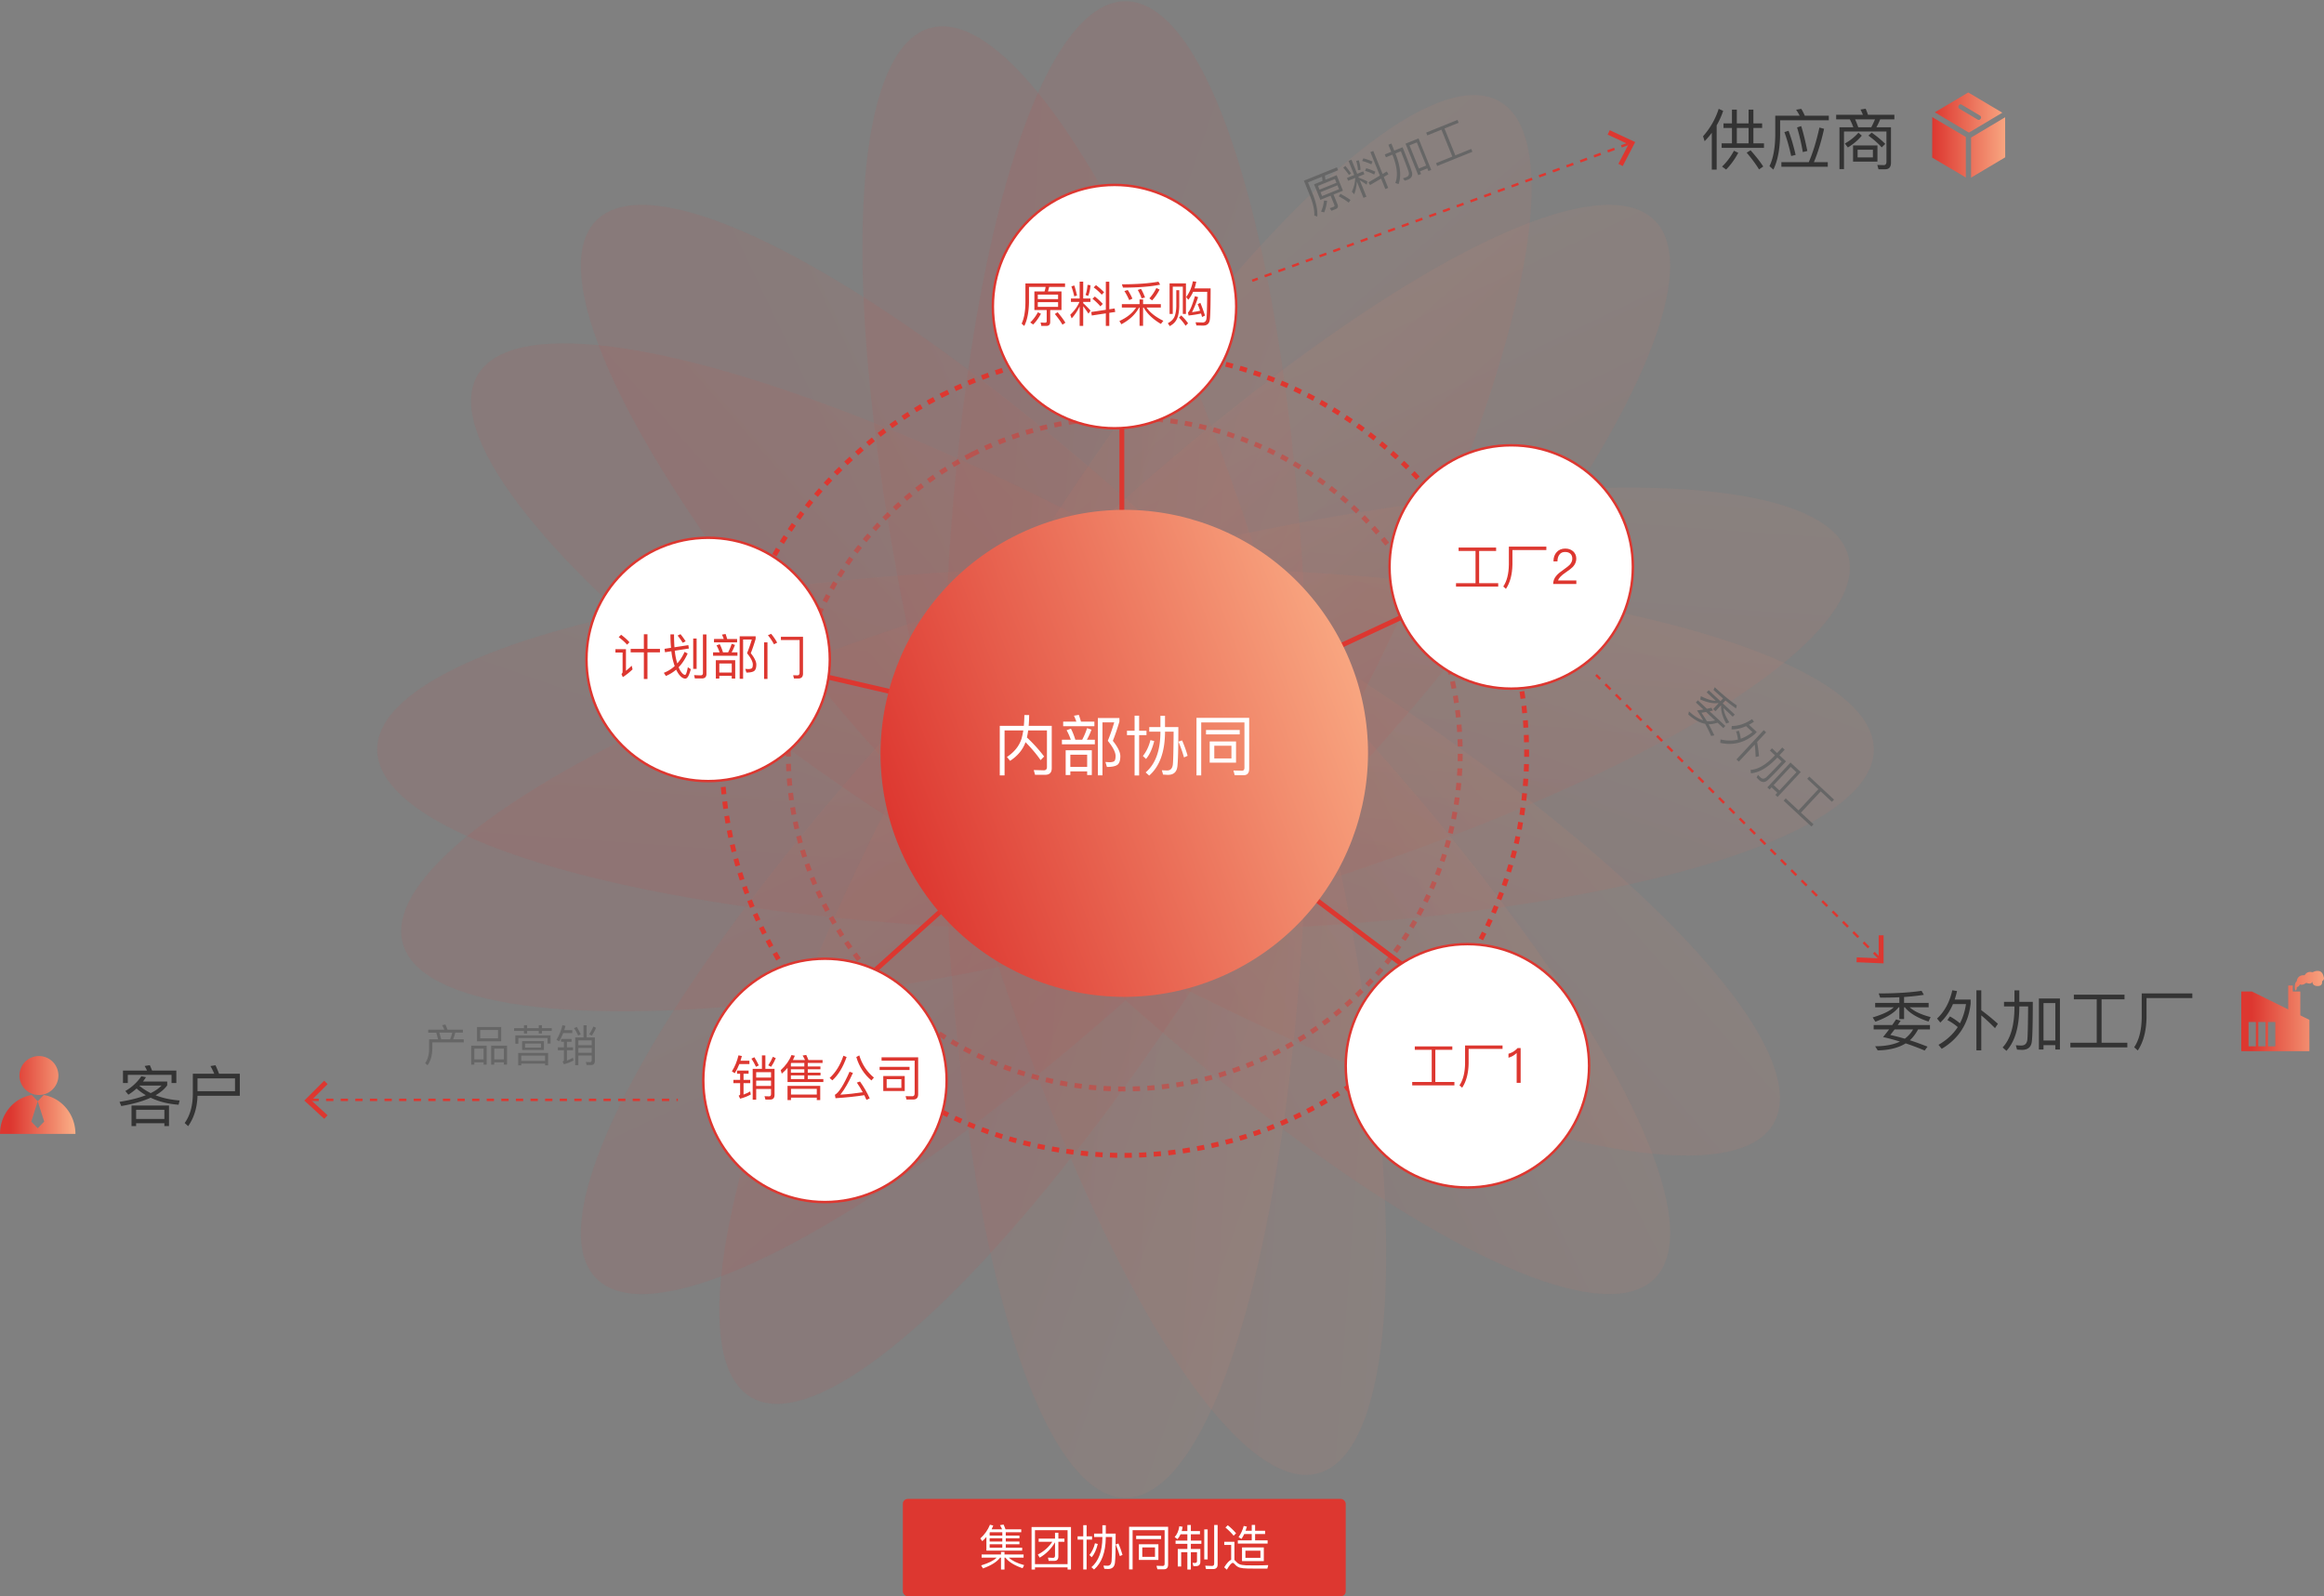 <svg width="955" height="656" viewBox="0 0 955 656" xmlns="http://www.w3.org/2000/svg"><rect x="0" y="0" width="955" height="656" fill="#808080" stroke="none"/><title>Group 77</title><defs><linearGradient x1="39.298%" y1="75.975%" x2="137.565%" y2="7.342%" id="a"><stop stop-color="#DD3730" offset="0%"/><stop stop-color="#FFC194" offset="100%"/></linearGradient><linearGradient x1="54.952%" y1="0%" x2="40.318%" y2="124.318%" id="b"><stop stop-color="#DD3730" offset="0%"/><stop stop-color="#FFC194" offset="100%"/></linearGradient><linearGradient x1="12.594%" y1="68.699%" x2="124.077%" y2="68.699%" id="c"><stop stop-color="#DD3730" offset="0%"/><stop stop-color="#FFC194" offset="100%"/></linearGradient><linearGradient x1="125.765%" y1="50%" x2="0%" y2="50%" id="d"><stop stop-color="#FFC194" offset="0%"/><stop stop-color="#DD3730" offset="100%"/></linearGradient><linearGradient x1="112.529%" y1="60.365%" x2="14.736%" y2="60.365%" id="e"><stop stop-color="#FFC194" offset="0%"/><stop stop-color="#DD3730" offset="100%"/></linearGradient></defs><g fill="none" fill-rule="evenodd"><path d="M69.438 454.33v8.451h-1.89v-1.161h-11.61v1.161h-1.89v-8.451h15.39zm-13.5 5.535h11.61v-3.78h-11.61v3.78zm2.16-17.577l1.89.405c-.405.621-.81 1.215-1.242 1.782h9.963v1.566c-1.107 1.539-2.7 2.889-4.779 4.077 2.943 1.161 6.237 1.863 9.882 2.133l-.432 1.755c-4.32-.324-8.127-1.269-11.475-2.889-3.186 1.458-7.209 2.592-12.069 3.429l-.729-1.728c4.347-.702 7.965-1.593 10.827-2.727a24.455 24.455 0 0 1-3.807-2.754 25.643 25.643 0 0 1-3.375 2.538l-1.242-1.512a20.007 20.007 0 0 0 6.588-6.075zm3.834 6.939c1.863-.918 3.348-1.971 4.455-3.105h-9.045l-.081.081a24.268 24.268 0 0 0 4.671 3.024zm10.53-9.261v5.103h-1.971v-3.348H52.509v3.348h-1.971v-5.103h9.882a17.51 17.51 0 0 0-.999-1.89l2.133-.324c.324.648.621 1.404.945 2.214h9.963zm24.111 3.213H81.156v5.265h15.417v-5.265zm-15.417 7.155c-.135 4.833-1.404 8.991-3.834 12.474l-1.431-1.296c2.187-3.024 3.294-6.966 3.348-11.799v-8.451h8.802a28.684 28.684 0 0 0-1.566-3.159l2.079-.324a45.491 45.491 0 0 1 1.458 3.483h8.532v9.072H81.156z" fill="#333"/><g opacity=".4" transform="translate(155)" fill="url(#a)"><ellipse opacity=".2" cx="307.5" cy="308" rx="307.5" ry="75"/><ellipse opacity=".2" transform="rotate(45 307.5 308)" cx="307.5" cy="308" rx="307.5" ry="75"/><ellipse opacity=".2" transform="rotate(-45 307.5 308)" cx="307.5" cy="308" rx="307.5" ry="75"/><ellipse opacity=".2" transform="rotate(90 307.5 308)" cx="307.5" cy="308" rx="307.5" ry="75"/></g><g opacity=".4" transform="rotate(-15 385 -280.67)" fill="url(#a)"><ellipse opacity=".2" cx="307.5" cy="308" rx="307.5" ry="75"/><ellipse opacity=".2" transform="rotate(45 307.5 308)" cx="307.5" cy="308" rx="307.5" ry="75"/><ellipse opacity=".2" transform="rotate(-45 307.5 308)" cx="307.5" cy="308" rx="307.5" ry="75"/><ellipse opacity=".2" transform="rotate(90 306.903 308.327)" cx="306.903" cy="308.327" rx="307.5" ry="75"/></g><path d="M708.234 50.692h3.483v-5.643h1.998v5.643h4.833v-5.643h1.971v5.643h3.591v1.89h-3.591V58.9h4.347v1.863h-17.388V58.9h4.239v-6.318h-3.483v-1.89zm5.481 8.208h4.833v-6.318h-4.833V58.9zm5.643 2.862l-1.593.972c2.133 2.538 3.834 4.833 5.076 6.885l1.728-1.188c-1.215-1.89-2.943-4.131-5.211-6.669zm-6.831.189l1.782.837c-1.404 2.646-3.078 4.941-4.995 6.885l-1.674-1.215c1.89-1.809 3.537-3.969 4.887-6.507zm-9.099-7.371a35.003 35.003 0 0 1-2.943 3.456l-.648-2.052c2.943-3.294 5.076-7.047 6.426-11.259l1.836.837a32.154 32.154 0 0 1-2.673 5.967V69.7h-1.998V54.58zm28.593 12.069h11.259c1.674-3.834 3.132-8.559 4.374-14.229l1.917.513c-1.134 5.13-2.511 9.72-4.185 13.716h5.697v1.89h-19.062v-1.89zm2.943-12.906c1.08 2.862 2.052 6.183 2.916 9.909l-1.836.459c-.729-3.402-1.647-6.696-2.781-9.828l1.701-.54zm5.211-1.917c.918 2.97 1.755 6.399 2.511 10.233l-1.863.432a83.962 83.962 0 0 0-2.349-10.125l1.701-.54zm.027-7.101c.513.837.999 1.782 1.431 2.808h9.882v1.89h-20.007v6.021c-.108 5.94-1.026 10.692-2.781 14.256l-1.593-1.431c1.512-3.078 2.322-7.344 2.376-12.825v-7.911h10.017a18.092 18.092 0 0 0-1.458-2.43l2.133-.378zm21.276 15.039h10.017v6.642h-10.017v-6.642zm8.154 4.914v-3.159h-6.291v3.159h6.291zm-.513-10.179c2.214 1.566 4.077 3.105 5.589 4.644l-1.458 1.431c-1.323-1.512-3.132-3.132-5.454-4.833l1.323-1.242zm-2.457-9.828c.324.756.648 1.566.945 2.484h10.854v1.89h-5.832a28.442 28.442 0 0 1-1.566 3.267h5.994v14.58c0 1.782-.81 2.673-2.376 2.673h-2.754l-.486-1.782 2.619.081c.756 0 1.134-.486 1.134-1.404V54.04h-17.442v15.471h-1.863V52.312h5.697a23.874 23.874 0 0 0-1.431-3.267h-5.616v-1.89h10.989a22.619 22.619 0 0 0-.999-2.133l2.133-.351zm-3.051 7.641h5.346c.567-1.08 1.08-2.16 1.539-3.267h-8.181a31.69 31.69 0 0 1 1.296 3.267zm.081 2.214l1.377 1.215c-1.539 1.863-3.456 3.483-5.724 4.86l-1.242-1.62c2.214-1.242 4.077-2.727 5.589-4.455zm19.077 359.435h-.324v4.833h-1.944v-4.833h-.324c-1.701 2.268-4.887 4.239-9.531 5.913l-1.107-1.755c4.158-1.242 7.047-2.619 8.667-4.158h-7.641v-1.809h9.936v-2.322c-2.43.108-5.076.162-7.884.162l-.594-1.728c7.074 0 12.933-.378 17.604-1.08l.945 1.647c-2.322.378-5.049.675-8.127.891v2.43h10.098v1.809h-7.803c1.89 1.674 4.779 3.024 8.613 4.023l-.864 1.836c-4.536-1.485-7.776-3.429-9.72-5.859zm-12.825 7.29h7.641c.54-.81 1.08-1.566 1.566-2.322l1.89.567c-.432.621-.81 1.215-1.188 1.755h13.23v1.809h-4.887c-.999 1.836-2.133 3.321-3.375 4.455 2.376.756 4.779 1.647 7.263 2.619l-1.188 1.593a101.999 101.999 0 0 0-7.803-2.943c-2.862 1.809-6.696 2.781-11.475 2.889l-1.08-1.701c4.104 0 7.506-.648 10.206-1.917a82.519 82.519 0 0 0-6.939-1.863 114.082 114.082 0 0 0 2.484-3.132h-6.345v-1.809zm8.613 1.809c-.648.837-1.242 1.593-1.782 2.268 1.944.432 3.915.945 5.967 1.539a12.79 12.79 0 0 0 3.402-3.807h-7.587zm33.615-16.065v24.678h1.998v-14.364c1.566 1.242 3.429 2.997 5.643 5.211l1.188-1.782c-2.322-2.079-4.59-3.942-6.831-5.589v-8.154h-1.998zm-10.908 10.719l-1.026 1.512c1.431.702 2.862 1.674 4.266 2.862-1.89 2.916-4.536 5.346-7.911 7.29l1.323 1.647c7.02-4.185 10.962-10.368 11.88-18.549v-1.701h-6.561c.378-1.107.702-2.268.972-3.483l-1.944-.324c-1.08 4.86-3.186 8.748-6.264 11.61l1.323 1.647c2.16-1.998 3.915-4.509 5.211-7.587h5.346c-.405 2.889-1.242 5.535-2.484 7.911a22.358 22.358 0 0 0-4.131-2.835zm45.225-7.371v20.952h-1.89v-1.782h-4.86v1.782h-1.89v-20.952h8.64zm-6.75 17.28h4.86v-15.39h-4.86v15.39zm-11.934-20.601v4.698h-4.293v1.89h4.293v.513c-.054 7.506-1.674 12.96-4.86 16.335l1.566 1.404c3.456-3.753 5.211-9.666 5.292-17.739v-.513h3.618c-.054 7.668-.162 12.231-.324 13.743-.216 1.539-1.053 2.322-2.457 2.322-.648 0-1.404-.054-2.268-.108l.486 1.782c.972.054 1.647.108 2.052.108 2.403 0 3.753-1.134 4.023-3.348.27-2.079.405-7.533.405-16.389h-5.535v-4.698h-1.998zm33.804 3.645v17.874h-10.827v1.89h23.409v-1.89h-10.584v-17.874h9.423v-1.89h-20.817v1.89h9.396zm39.285-2.403h-20.79v9.936c-.081 5.184-1.107 9.261-3.105 12.177l1.485 1.323c2.268-3.375 3.483-7.884 3.591-13.5v-8.046h18.819v-1.89z" fill="#333"/><path d="M707.277 290.084l-.158-.147-2.197 2.356-.948-.883 2.197-2.357-.158-.147c-1.86.332-4.31-.155-7.335-1.45l.258-1.36c2.592 1.285 4.627 1.927 6.116 1.914l-3.725-3.474.822-.882 4.845 4.517 1.055-1.132a119.253 119.253 0 0 1-3.917-3.506l.496-1.112c3.449 3.216 6.477 5.696 9.074 7.477l-.288 1.233c-1.304-.872-2.769-1.967-4.368-3.26l-1.105 1.184 4.924 4.591-.823.882-3.804-3.548c.16 1.676.955 3.648 2.37 5.878l-1.256.502c-1.536-2.786-2.232-5.207-2.075-7.276zm-9.568-2.276l3.726 3.474c.631-.15 1.238-.273 1.82-.42l.663 1.135c-.493.107-.948.224-1.377.316l6.45 6.015-.822.882-2.383-2.222c-1.322.441-2.55.65-3.671.638.815 1.449 1.581 2.976 2.35 4.579l-1.303.236a68 68 0 0 0-2.467-4.982c-2.218-.42-4.529-1.689-6.908-3.809l.247-1.32c2 1.866 3.954 3.096 5.848 3.705a55.012 55.012 0 0 0-2.537-4.063c.9-.12 1.787-.253 2.635-.398l-3.093-2.884.822-.882zm3.377 4.798c-.696.113-1.33.212-1.9.295a64.961 64.961 0 0 1 2.21 3.464 8.527 8.527 0 0 0 3.39-.31l-3.7-3.45zm23.694 7.45l-11.22 12.033.974.908 6.53-7.003c.2 1.317.31 3.02.383 5.106l1.39-.329a61.143 61.143 0 0 0-.79-5.83l3.707-3.976-.974-.909zm-10.192.267l-1.188.27c.379.994.635 2.118.78 3.336-2.248.562-4.643.544-7.173-.043l-.103 1.405c5.325 1.151 10.058-.071 14.226-3.643l.773-.829-3.199-2.983a21.85 21.85 0 0 0 2.058-1.256l-.8-1.042c-2.737 1.878-5.532 2.817-8.334 2.813l-.104 1.404c1.962.008 3.96-.418 5.99-1.33l2.607 2.43c-1.51 1.225-3.122 2.135-4.808 2.729a14.905 14.905 0 0 0-.725-3.26zm25.402 16.969l-9.526 10.215-.922-.86.81-.868-2.37-2.21-.81.87-.921-.86 9.526-10.216 4.213 3.929zm-11.148 5.356l2.37 2.21 6.997-7.504-2.37-2.21-6.997 7.504zm3.548-15.47l-2.136 2.29-2.093-1.952-.86.922 2.094 1.951-.234.25c-3.439 3.636-6.708 5.558-9.796 5.755l.125 1.397c3.391-.259 6.936-2.344 10.646-6.243l.233-.25 1.764 1.645c-3.513 3.714-5.64 5.89-6.407 6.553-.805.652-1.569.654-2.253.015-.316-.294-.66-.664-1.057-1.084l-.573 1.09c.45.468.754.802.951.986 1.172 1.092 2.346 1.153 3.484.197 1.077-.891 3.622-3.49 7.649-7.807l-2.699-2.517 2.136-2.29-.974-.909zm14.825 17.146l-8.127 8.715-5.28-4.923-.858.922 11.413 10.643.86-.922-5.161-4.812 8.127-8.715 4.594 4.285.86-.922-10.15-9.465-.86.922 4.582 4.272zM183.036 421.06c.288.612.576 1.314.846 2.088h6.318v1.242h-3.132a15.184 15.184 0 0 1-.882 2.736h4.392v1.242h-12.924v2.664c-.072 2.808-.72 5.058-1.962 6.75l-.99-.882c1.044-1.404 1.602-3.366 1.638-5.868v-3.906h3.69l-.756-2.736h-3.294v-1.242h6.588a11.804 11.804 0 0 0-.882-1.854l1.35-.234zm-1.728 6.066h3.636c.396-.864.702-1.782.882-2.736h-5.274l.756 2.736zm14.724-5.076h9.918v5.886h-9.918v-5.886zm8.622 4.662v-3.438h-7.326v3.438h7.326zm-4.68 3.006v7.812h-1.26v-.918h-3.798v.918h-1.278v-7.812h6.336zm-5.058 5.67h3.798v-4.428h-3.798v4.428zm13.428-5.67v7.812h-1.296v-.918h-3.942v.918h-1.278v-7.812h6.516zm-5.238 5.67h3.942v-4.428h-3.942v4.428zm11.448-7.524h8.964v3.654h-8.964v-3.654zm7.758 2.664v-1.656h-6.552v1.656h6.552zm2.916 2.214v5.076h-1.242v-.738h-9.774v.738h-1.26v-5.076h12.276zm-11.016 3.24h9.774v-2.16h-9.774v2.16zm-2.952-13.446v1.134h4.05v1.062h1.296v-1.062h4.788v1.062h1.296v-1.062h4.05v-1.134h-4.05v-1.206h-1.296v1.206h-4.788v-1.206h-1.296v1.206h-4.05zm14.976 2.952v3.366h-1.242v-2.268h-11.988v2.358h-1.242v-3.456h14.472zm13.554-4.14h1.278v4.986h3.384v9.612c0 1.152-.522 1.746-1.566 1.746h-1.8l-.342-1.242 1.728.054c.45 0 .684-.288.684-.846v-1.89h-5.49v3.978h-1.296v-11.412h3.42v-4.986zm-2.124 9.324v1.98h5.49v-1.98h-5.49zm5.49-1.116v-1.998h-5.49v1.998h5.49zM237 422.032a29.596 29.596 0 0 1 1.638 3.024l-1.044.522c-.522-1.134-1.08-2.142-1.692-3.024l1.098-.522zm6.84-.162l1.08.504a17.895 17.895 0 0 1-1.728 3.204l-1.062-.54a18.301 18.301 0 0 0 1.71-3.168zm-12.726-.54l1.26.252a34.107 34.107 0 0 1-.504 1.746h3.294v1.224h-3.726c-.486 1.242-1.044 2.376-1.692 3.384l-1.062-.666c1.116-1.8 1.926-3.78 2.43-5.94zm-.54 5.634h4.284v1.17h-1.872v2.268h2.484v1.206h-2.484v4.23c.81-.288 1.638-.684 2.466-1.17l.216 1.152c-1.134.63-2.448 1.152-3.942 1.548l-.54-1.116c.36-.126.54-.306.54-.54v-4.104h-2.484v-1.206h2.484v-2.268h-1.152v-1.17zM539.987 75.756l3.488-1.41a10.306 10.306 0 0 0-.26-1.7l-5.708 2.306 2.158 5.34c1.288 3.382 1.84 6.285 1.638 8.716l-1.225-.437c.126-2.09-.418-4.685-1.632-7.786l-2.636-6.526 13.585-5.489.479 1.185-5.458 2.205c.116.575.191 1.146.227 1.714l4.64-1.874 2.575 6.375-3.872 1.564 1.673 4.14c.35.867.082 1.5-.82 1.864l-1.685.681-.73-1.084a17.602 17.602 0 0 0 1.553-.53c.367-.148.5-.396.365-.73l-1.557-3.855-4.223 1.706-2.575-6.375zm10.265 2.006l-.648-1.602-6.959 2.812.647 1.602 6.96-2.812zm-8.025.175l6.96-2.812-.628-1.552-6.96 2.812.628 1.552zm1.854 4.493l1.254.076c-.188 1.745-.58 3.32-1.18 4.767l-1.285-.297c.627-1.379 1.023-2.898 1.21-4.546zm6.769-2.755c1.704.904 3.074 1.748 4.103 2.517l-.725 1.088c-1.079-.845-2.462-1.723-4.103-2.613l.725-.992zm2-11.485a32.35 32.35 0 0 1 2.313 3.084l-.827.645a28.96 28.96 0 0 0-2.36-3.007l.873-.722zm4.451-2.05l1.072-.279c.453 1.41.678 2.736.692 3.972l-1.039.07c-.037-1.149-.292-2.405-.725-3.764zm-3.796 6.988l2.987-1.207-2.34-5.79 1.219-.493 2.34 5.791 2.486-1.005.472 1.169-2.487 1.004.176.434c1.138.414 2.316.928 3.545 1.519l-.293 1.341c-1.126-.768-2.07-1.376-2.828-1.808l2.725 6.742-1.219.492-2.717-6.725c-.1 1.865-.459 3.621-1.065 5.244l-.983-1.04c.886-1.988 1.344-3.881 1.374-5.68l-2.92 1.18-.472-1.168zm9.633-10.609l1.185-.479 3.823 9.463 1.721-1.025.686 1.12-1.915 1.124 1.814 4.489-1.185.479-1.74-4.306-4.526 2.683-.652-1.134 4.686-2.767-3.897-9.647zm-2.893 2.547c1.439.39 2.687.836 3.762 1.334l-.487 1.148c-.985-.514-2.24-.978-3.766-1.39l.491-1.092zm1.178 4.067c1.412.42 2.673.9 3.745 1.438l-.48 1.165c-.999-.548-2.25-1.052-3.756-1.511l.49-1.092zm21.49-12.254l5.232 12.95-1.168.472-.445-1.101-3.004 1.214.445 1.101-1.168.472-5.233-12.95 5.34-2.158zm.143 12.366l3.004-1.213-3.843-9.513-3.005 1.214 3.844 9.512zm-12.522-9.753l1.174 2.904-2.654 1.072.472 1.168 2.654-1.072.128.317c1.84 4.653 2.202 8.43 1.075 11.31l1.319.478c1.199-3.183.807-7.276-1.16-12.287l-.127-.317 2.236-.903c1.882 4.753 2.954 7.6 3.232 8.575.25 1.006-.071 1.699-.939 2.05-.4.161-.881.316-1.429.499l.746.98c.614-.21 1.045-.345 1.295-.446 1.485-.6 2.037-1.638 1.65-3.074-.352-1.352-1.63-4.757-3.842-10.231l-3.421 1.382-1.174-2.904-1.235.499zm21.806-6.19l4.464 11.05-6.693 2.703.472 1.168 14.47-5.846-.472-1.168-6.542 2.643-4.464-11.048 5.824-2.353-.472-1.169-12.867 5.2.472 1.167 5.808-2.346z" fill="#666"/><g fill="#DD3730"><path d="M460 165h2v148.375h-2z"/><path d="M596.473 243l.845 1.812-134.473 62.706-.845-1.812zm-15.975 157.891l1.204-1.597L463.204 310 462 311.597zm-232.811 9.939l-1.339-1.486 110.264-99.282 1.339 1.486zm114.335-105.453l-.45 1.949L317 273.949l.45-1.949z"/></g><g transform="translate(239 87)"><ellipse fill="url(#b)" transform="rotate(-117 223 222.6)" cx="223" cy="222.601" rx="100.026" ry="100.17"/><path d="M182.419 218.011c2.538 2.592 4.617 5.049 6.183 7.371l1.458-1.485c-1.917-2.565-4.266-5.184-7.074-7.83a27.76 27.76 0 0 0 .513-2.889h7.722v15.066c0 .864-.432 1.323-1.296 1.323l-4.131-.108.54 1.944h4.239c1.728 0 2.619-.918 2.619-2.727v-17.388h-9.477c.108-1.35.189-2.835.189-4.428h-1.971c0 1.566-.081 3.051-.216 4.428h-9.882v20.385h1.971v-18.495h7.695a28.256 28.256 0 0 1-.729 3.429c-.972 2.997-2.97 5.481-5.994 7.479l1.296 1.593c3.132-2.052 5.238-4.59 6.345-7.668zm18.657-5.562l-1.782.648c.675 1.188 1.242 2.484 1.728 3.888h-3.645v1.89h13.527v-1.89h-3.267c.702-1.215 1.323-2.592 1.89-4.131l-1.809-.621a29.85 29.85 0 0 1-1.998 4.752h-2.835c-.54-1.782-1.161-3.294-1.809-4.536zm11.07-4.374v23.571h1.89v-21.789h4.833c-.864 2.916-1.755 5.454-2.646 7.587 2.106 2.592 3.186 4.671 3.213 6.264-.027.972-.162 1.62-.432 1.971-.27.324-.891.513-1.863.567-.513 0-1.134-.054-1.89-.108l.621 2.052c2.214 0 3.699-.351 4.455-.999.702-.648 1.053-1.809 1.053-3.483-.027-1.62-1.053-3.726-3.078-6.264.972-2.43 1.863-5.076 2.7-7.911v-1.458h-8.856zm-14.256 1.485v1.89h12.825v-1.89h-5.508a43.025 43.025 0 0 0-.891-2.781l-1.998.351c.351.729.675 1.539.999 2.43h-5.427zm11.772 11.772v10.179h-1.917v-1.512h-6.912v1.512h-1.917v-10.179h10.746zm-8.829 6.831h6.912v-4.995h-6.912v4.995zm45.927-10.881l-1.512.486c.81 1.89 1.593 4.077 2.295 6.507l1.485-.675a51.033 51.033 0 0 0-2.268-6.318zm-8.91-10.125h1.89v4.644h5.481c0 8.748-.135 14.148-.405 16.2-.27 2.268-1.539 3.429-3.861 3.429-.405 0-1.08-.054-2.025-.108l-.486-1.782c.864.054 1.593.081 2.241.081 1.296 0 2.052-.81 2.268-2.403.162-1.458.27-5.967.324-13.527h-3.537v.459c-.108 8.019-2.268 13.878-6.507 17.577l-1.458-1.296c3.969-3.375 5.994-8.802 6.075-16.281v-.459h-4.59v-1.89h4.59v-4.644zm-4.104 9.99l1.566.405c-.81 3.186-1.917 5.643-3.375 7.344l-1.296-1.215c1.404-1.728 2.457-3.915 3.105-6.534zm-9.639-3.834h3.132v-6.21h1.863v6.21h3.024v1.809h-3.024V231.7h-1.863v-16.578h-3.132v-1.809zm47.871 18.279h-3.591l-.54-1.944 3.51.081c.675 0 1.026-.405 1.026-1.215v-18.63h-17.766v21.789h-1.944v-23.679h21.654v20.952c0 1.755-.783 2.646-2.349 2.646zm-15.39-18.603h13.851v1.809h-13.851v-1.809zm1.512 4.725h10.827v8.694H258.1v-8.694zm8.937 6.966v-5.211h-7.047v5.211h7.047z" fill="#FFF"/><ellipse stroke="#DD3730" stroke-width="2" stroke-dasharray="3" transform="rotate(-117 223 222.6)" cx="223" cy="222.601" rx="165.172" ry="165.41"/><ellipse stroke="#DD3730" stroke-width="2" opacity=".5" stroke-dasharray="3" transform="rotate(-117 223 222.6)" cx="223" cy="222.601" rx="137.871" ry="138.069"/></g><g transform="translate(408 76)"><circle stroke="#DD3730" fill="#FFF" cx="50" cy="50" r="50"/><path d="M17.06 43.76h4.18c.2-.6.34-1.22.44-1.86h-6.84v6.4c-.08 4.02-.72 7.24-1.94 9.66L11.82 57c1-2.1 1.52-5 1.56-8.7v-7.82h16.28v1.42h-6.54c-.12.64-.28 1.26-.48 1.86h5.56v7.64h-4.64v4.96c0 1.04-.54 1.58-1.62 1.58h-2.02l-.3-1.42c.64.06 1.24.1 1.82.1.44 0 .68-.2.68-.6V51.4h-5.06v-7.64zm9.74 6.34v-1.92h-8.34v1.92h8.34zm-8.34-3.16h8.34v-1.86h-8.34v1.86zm.04 5.4l1.26.6c-.92 1.72-1.98 3.18-3.2 4.42l-1.2-.84c1.22-1.16 2.26-2.56 3.14-4.18zm8.12-.02c1.38 1.64 2.44 3.08 3.18 4.3l-1.2.82c-.76-1.32-1.82-2.8-3.14-4.4l1.16-.72zm6.84-11c.4 1.2.78 2.58 1.1 4.14l-1.12.32c-.32-1.42-.7-2.78-1.18-4.08l1.2-.38zm5.44-.26l1.22.16c-.12 1.64-.44 3.1-.94 4.38l-1.1-.36c.44-1.2.7-2.6.82-4.18zm-6.82 5.62h3.58v-6.94h1.46v6.94h2.98v1.4h-2.98v.52c1 .9 2 1.92 3.02 3.04l-.86 1.26c-.84-1.26-1.56-2.28-2.16-3.04v8.08h-1.46v-8.06c-.88 1.88-1.98 3.54-3.28 4.96l-.58-1.48c1.74-1.68 3-3.44 3.78-5.28h-3.5v-1.4zm14.34-6.92h1.42V51.1l2.2-.34.24 1.44-2.44.36v5.38h-1.42v-5.16l-5.78.88-.2-1.44 5.98-.9V39.76zm-4.04 1.42c1.32 1 2.42 1.98 3.32 2.94l-.98.98c-.8-.94-1.9-1.94-3.3-3l.96-.92zm-.48 4.68c1.28 1.02 2.38 2.04 3.26 3.04l-.98 1c-.8-.98-1.88-2.02-3.24-3.12l.96-.92zm25.28-3.5l1.32.64c-.88 1.72-1.9 3.2-3.06 4.44l-1.14-.82c1.12-1.2 2.08-2.62 2.88-4.26zm-6.3.36l-1.34.44c.64 1.1 1.18 2.24 1.58 3.44l1.4-.34a22.4 22.4 0 0 0-1.64-3.54zm-5.46.46c.72 1.1 1.36 2.28 1.92 3.56l-1.32.58c-.6-1.4-1.26-2.62-1.98-3.7l1.38-.44zm12.62-3.42c-3.98.72-8.98 1.08-15.02 1.08l.44 1.36c6.36 0 11.44-.42 15.28-1.22l-.7-1.22zM53 48.98h7.28v-1.92h1.44v1.92h7.3v1.4h-5.86c1.36 2.04 3.66 3.86 6.9 5.46l-1.02 1.28c-3.36-2-5.7-4.26-7.06-6.74h-.26v7.52h-1.44v-7.52h-.2c-1.46 2.78-3.88 5.08-7.28 6.88l-.8-1.34c3.16-1.44 5.44-3.3 6.86-5.54H53v-1.4zm26.34-8.52v12.56h-1.28V41.8h-4.14v11.22h-1.3V40.46h6.72zm2.84-.86l1.4.18c-.2.96-.44 1.88-.72 2.74h6.62c0 6.96-.12 11.22-.32 12.82-.2 1.64-1.12 2.46-2.72 2.46-.54 0-1.48-.02-2.8-.06l-.34-1.3c1.12.04 2.08.08 2.92.08.88 0 1.4-.52 1.56-1.56.16-1.18.26-4.86.3-11.04H82.3c-.54 1.2-1.2 2.3-2 3.28l-.88-1.14c1.36-1.76 2.28-3.9 2.76-6.46zm3.08 8.86c.68 1.6 1.3 3.34 1.9 5.22l-1.18.6c-.16-.52-.3-1-.44-1.44-1.56.36-3.26.62-5.12.82l-.24-1.24c.76-.6 1.72-2.84 2.86-6.72l1.3.42c-.86 2.6-1.7 4.66-2.52 6.18 1.18-.16 2.3-.36 3.34-.62-.32-.96-.66-1.86-1-2.68l1.1-.54zm-9.88-5.2h1.2v6.56c-.04 2.22-.36 3.98-.98 5.3-.6 1.24-1.58 2.2-2.94 2.9l-.76-1.2c1.28-.66 2.18-1.52 2.7-2.6.48-1.12.74-2.6.78-4.4v-6.56zm2.02 10.36c1.12 1.08 2.06 2.16 2.82 3.24l-1.04 1.02c-.64-1.04-1.54-2.16-2.7-3.36l.92-.9z" fill="#DD3730"/></g><g transform="translate(241 221)"><circle stroke="#DD3730" fill="#FFF" cx="50" cy="50" r="50"/><path d="M18.16 45.66h5.42v-6.02h1.48v6.02h5.14v1.44h-5.14v10.94h-1.48V47.1h-5.42v-1.44zm-3.92-5.8l-1 .98c1.44 1.08 2.6 2.12 3.44 3.1l.98-1c-.92-1.04-2.06-2.06-3.42-3.08zm-2.34 5.92h4.32v8.9c.72-.6 1.52-1.28 2.36-2.08l.36 1.48c-1.24 1.2-2.58 2.26-4 3.2l-.56-1.3c.3-.24.46-.52.46-.84v-7.98H11.9v-1.38zm31.96-4.38h1.4v12.48h-1.4V41.4zm3.56 16.42h-2.88l-.32-1.38c.96.06 1.86.1 2.7.1.62 0 .94-.32.94-.94V39.72h1.44v16.24c0 1.24-.64 1.86-1.88 1.86zm-5.56-13.7l.22 1.4-5.8.9c.12 1.08.26 2.04.44 2.92.18.86.38 1.62.6 2.3 1.18-1.34 2.18-2.92 3-4.74l1.26.66c-1 2.24-2.24 4.14-3.7 5.66.2.5.42.94.64 1.34.74 1.18 1.42 1.78 2.02 1.8.36-.06.72-1.1 1.12-3.14l1.22.78c-.28 1.04-.58 1.9-.9 2.6-.4.84-.86 1.28-1.36 1.28-.92 0-1.84-.64-2.76-1.92-.36-.52-.7-1.1-1-1.76a16.122 16.122 0 0 1-4.22 2.6l-.86-1.3c1.68-.66 3.18-1.58 4.48-2.78-.28-.74-.52-1.54-.74-2.42-.28-1.04-.48-2.26-.64-3.66l-2.6.4-.22-1.4 2.68-.42c-.16-1.64-.24-3.48-.24-5.52h1.48c0 1.96.06 3.72.18 5.3l5.7-.88zm-3.24-4.5c.76.9 1.46 1.88 2.14 2.94l-1.22.6c-.66-1.1-1.36-2.08-2.1-2.96l1.18-.58zm16.14 4.12l-1.32.48c.5.88.92 1.84 1.28 2.88h-2.7v1.4h10.02v-1.4h-2.42c.52-.9.98-1.92 1.4-3.06l-1.34-.46c-.4 1.24-.9 2.42-1.48 3.52h-2.1c-.4-1.32-.86-2.44-1.34-3.36zm8.2-3.24v17.46h1.4V41.82h3.58c-.64 2.16-1.3 4.04-1.96 5.62 1.56 1.92 2.36 3.46 2.38 4.64-.02.72-.12 1.2-.32 1.46-.2.24-.66.38-1.38.42-.38 0-.84-.04-1.4-.08l.46 1.52c1.64 0 2.74-.26 3.3-.74.52-.48.78-1.34.78-2.58-.02-1.2-.78-2.76-2.28-4.64.72-1.8 1.38-3.76 2-5.86V40.5h-6.56zM52.4 41.6V43h9.5v-1.4h-4.08c-.22-.76-.44-1.46-.66-2.06l-1.48.26c.26.54.5 1.14.74 1.8H52.4zm8.72 8.72v7.54H59.7v-1.12h-5.12v1.12h-1.42v-7.54h7.96zm-6.54 5.06h5.12v-3.7h-5.12v3.7zM87 57.84c1.32 0 1.98-.68 1.98-2.04V40.7H79.9v1.32h7.68V55.4c0 .76-.3 1.14-.88 1.14l-1.78-.04.36 1.34H87zM72.98 42.98v15.04h1.4V42.98h-1.4zm2.9-3.5l-1.32.58c.92 1.08 1.74 2.32 2.5 3.72l1.3-.68c-.72-1.32-1.56-2.52-2.48-3.62z" fill="#DD3730"/></g><g transform="translate(289 394)"><circle stroke="#DD3730" fill="#FFF" cx="50" cy="50" r="50"/><path d="M24.1 39.72h1.42v5.54h3.76v10.68c0 1.28-.58 1.94-1.74 1.94h-2l-.38-1.38 1.92.06c.5 0 .76-.32.76-.94v-2.1h-6.1v4.42H20.3V45.26h3.8v-5.54zm-2.36 10.36v2.2h6.1v-2.2h-6.1zm6.1-1.24v-2.22h-6.1v2.22h6.1zM21 40.48c.64 1.02 1.24 2.14 1.82 3.36l-1.16.58c-.58-1.26-1.2-2.38-1.88-3.36l1.22-.58zm7.6-.18l1.2.56c-.5 1.22-1.14 2.4-1.92 3.56l-1.18-.6c.8-1.2 1.42-2.36 1.9-3.52zm-14.14-.6l1.4.28c-.18.68-.36 1.32-.56 1.94h3.66v1.36h-4.14c-.54 1.38-1.16 2.64-1.88 3.76l-1.18-.74c1.24-2 2.14-4.2 2.7-6.6zm-.6 6.26h4.76v1.3h-2.08v2.52h2.76v1.34h-2.76v4.7c.9-.32 1.82-.76 2.74-1.3l.24 1.28c-1.26.7-2.72 1.28-4.38 1.72l-.6-1.24c.4-.14.6-.34.6-.6v-4.56h-2.76v-1.34h2.76v-2.52h-1.28v-1.3zm34.2 6.28v5.84h-1.42v-.98h-10.6v.98h-1.42v-5.84h13.44zm-12.02 3.58h10.6v-2.34h-10.6v2.34zm-1.42-10.96c-.72.84-1.5 1.62-2.36 2.36l-.44-1.42c2.08-1.9 3.56-3.98 4.42-6.22l1.4.28c-.24.6-.5 1.18-.8 1.76h4.96c-.3-.68-.62-1.28-.98-1.84l1.48-.24c.32.62.62 1.32.9 2.08h5.82v1.2h-6.08v1.46h5.2v1.14h-5.2v1.4h5.24v1.14h-5.24v1.5h6.4v1.22H34.62v-5.82zm6.9 4.6v-1.5H36v1.5h5.52zm0-2.64v-1.4H36v1.4h5.52zm0-2.54v-1.46h-5.38c-.06.08-.1.14-.14.22v1.24h5.52zm16.06-4.42l1.32.52c-1.48 4.2-3.42 7.4-5.86 9.6L51.92 49c2.5-2.28 4.38-5.32 5.66-9.14zm6.82 10.6c1.56 2.16 2.88 4.48 4 6.94l-1.34.6c-.3-.68-.6-1.32-.9-1.92-3.52.56-7.46.96-11.82 1.24l-.26-1.4c1.6-.84 3.6-4 6.02-9.48l1.4.48c-1.72 3.8-3.44 6.78-5.16 8.94 3.26-.2 6.32-.54 9.18-1-.78-1.44-1.58-2.76-2.42-3.96l1.3-.44zm-.3-10.74c1.16 3.72 3.16 6.76 6.02 9.12l-1.02 1.18c-2.98-2.48-5.06-5.7-6.22-9.62l1.22-.68zm9.86 8.48h8.82v6.16h-8.82V48.2zm7.44 4.88V49.5h-6.04v3.58h6.04zm4.86 4.78H83.5l-.36-1.38 2.8.04c.6 0 .92-.4.92-1.2V41.9h-13.6v-1.4H88.3v15.22c0 1.42-.68 2.14-2.04 2.14zm-13.8-13.42h12.3v1.3h-12.3v-1.3z" fill="#DD3730"/></g><g transform="translate(553 388)"><circle stroke="#DD3730" fill="#FFF" cx="50" cy="50" r="50"/><path d="M35.34 43.42v13.24h-8.02v1.4h17.34v-1.4h-7.84V43.42h6.98v-1.4H28.38v1.4h6.96zm29.1-1.78h-15.4V49c-.06 3.84-.82 6.86-2.3 9.02l1.1.98c1.68-2.5 2.58-5.84 2.66-10v-5.96h13.94v-1.4zm6.16 1.08c-.48.54-1.04 1.02-1.72 1.46a8.5 8.5 0 0 1-2 .86v1.64c1.34-.4 2.46-1.04 3.36-1.96V57h1.64V42.72H70.6z" fill="#DD3730"/></g><g transform="translate(571 183)"><circle stroke="#DD3730" fill="#FFF" cx="50" cy="50" r="50"/><path d="M35.34 43.42v13.24h-8.02v1.4h17.34v-1.4h-7.84V43.42h6.98v-1.4H28.38v1.4h6.96zm29.1-1.78h-15.4V49c-.06 3.84-.82 6.86-2.3 9.02l1.1.98c1.68-2.5 2.58-5.84 2.66-10v-5.96h13.94v-1.4zm7.76.8c-1.44 0-2.62.48-3.5 1.44-.88.94-1.34 2.22-1.34 3.82H69c.02-1.26.32-2.22.88-2.86.52-.68 1.28-1 2.26-1 .92 0 1.66.24 2.18.72.52.48.78 1.14.78 2.02 0 .92-.38 1.78-1.1 2.56-.38.4-1.12.98-2.24 1.78-1.52 1.04-2.54 1.9-3.1 2.54-.96 1.06-1.42 2.24-1.42 3.54h9.52v-1.46h-7.5c.26-.96 1.3-2.06 3.12-3.28 1.48-1 2.46-1.78 2.96-2.3.92-1 1.4-2.12 1.4-3.36 0-1.24-.44-2.26-1.28-3.02-.86-.76-1.94-1.14-3.26-1.14z" fill="#DD3730"/></g><g stroke="#DD3730"><path d="M128 452h150.54" stroke-dasharray="3"/><path stroke-width="2" d="M133.923 444.825l-7.426 7.427 7.426 6.81"/></g><g stroke="#DD3730"><path d="M669.085 59.125l-154.516 56.24" stroke-dasharray="3"/><path stroke-width="2" d="M661.065 54.41l9.519 4.438-4.65 8.94"/></g><g stroke="#DD3730"><path d="M772.13 393.63L655.857 277.357" stroke-dasharray="3"/><path stroke-width="2" d="M773.014 384.367v10.504l-10.067-.436"/></g><g transform="translate(371 616)"><rect fill="#DD3730" width="182" height="40" rx="2"/><path d="M38.54 24.14c-1.16 1.18-3.28 2.24-6.36 3.18l.76 1.24c3.42-1.24 5.76-2.72 7.02-4.42h.38v4.88h1.44v-4.88h.38c1.4 1.78 3.74 3.22 7.06 4.34l.62-1.28c-2.82-.76-4.92-1.78-6.28-3.06h6.06v-1.3h-7.84V21.8h-1.44v1.04h-7.96v1.3h6.16zm-4.2-8.5c-.52.6-1.08 1.16-1.68 1.72l-.82-1.12c1.78-1.6 3.1-3.48 3.98-5.64l1.34.34c-.2.54-.44 1.06-.68 1.56h4.32c-.28-.62-.56-1.2-.88-1.72l1.48-.24c.28.58.54 1.24.8 1.96h6.46v1.2H42.3v1.36h5.62v1.12H42.3v1.32h5.62v1.12H42.3v1.42h6.74v1.22h-14.7v-5.62zm6.54 4.4v-1.42h-5.2v1.42h5.2zm0-2.54v-1.32h-5.2v1.32h5.2zm0-2.44V13.7h-5.1l-.1.16v1.2h5.2zm14.94 1.26h6.72v-2.44h1.38v2.44h2.48v1.3h-2.48v6.06c0 1.18-.58 1.78-1.7 1.78h-2.28l-.3-1.34c.74.06 1.44.1 2.1.1.52 0 .8-.3.8-.9v-5.5c-1.56 2.68-3.66 4.78-6.3 6.32l-.76-1.28c2.5-1.28 4.48-3.04 5.94-5.24h-5.6v-1.3zm13.28-4.78v17.48h-1.4v-.9H54.3v.9h-1.4V11.54h16.2zM54.3 26.8h13.4V12.86H54.3V26.8zm34.3-8.48l-1.12.36c.6 1.4 1.18 3.02 1.7 4.82l1.1-.5c-.48-1.66-1.04-3.22-1.68-4.68zm-6.6-7.5h1.4v3.44h4.06c0 6.48-.1 10.48-.3 12-.2 1.68-1.14 2.54-2.86 2.54-.3 0-.8-.04-1.5-.08l-.36-1.32c.64.04 1.18.06 1.66.06.96 0 1.52-.6 1.68-1.78.12-1.08.2-4.42.24-10.02H83.4V16c-.08 5.94-1.68 10.28-4.82 13.02l-1.08-.96c2.94-2.5 4.44-6.52 4.5-12.06v-.34h-3.4v-1.4H82v-3.44zm-3.04 7.4l1.16.3c-.6 2.36-1.42 4.18-2.5 5.44l-.96-.9c1.04-1.28 1.82-2.9 2.3-4.84zm-7.14-2.84h2.32v-4.6h1.38v4.6h2.24v1.34h-2.24V29h-1.38V16.72h-2.32v-1.34zm35.46 13.54h-2.66l-.4-1.44 2.6.06c.5 0 .76-.3.76-.9v-13.8H94.42v16.14h-1.44V11.44h16.04v15.52c0 1.3-.58 1.96-1.74 1.96zm-11.4-13.78h10.26v1.34H95.88v-1.34zm1.12 3.5h8.02v6.44H97v-6.44zm6.62 5.16v-3.86H98.4v3.86h5.22zm10.5-9.26h2.8v2.58h-4.84v1.34h4.84v2.1h-3.94v7.2h1.4V21.9h2.54v7.12h1.44V21.9h2.52v3.64c0 .52-.3.78-.86.78l-.98-.06.36 1.36h1.06c1.2 0 1.8-.6 1.8-1.78v-5.28h-3.9v-2.1h4.32v-1.34h-4.32v-2.58h3.74V13.2h-3.74v-2.48h-1.44v2.48h-2.32c.16-.54.28-1.12.38-1.76l-1.36-.22c-.28 1.9-.92 3.38-1.92 4.46l1.16.84c.48-.52.9-1.18 1.26-1.98zm9.74-2.02h1.4v12.36h-1.4V12.52zm3.66 16.3h-2.94l-.32-1.38c.96.06 1.88.1 2.76.1.6 0 .92-.32.92-.96V10.72h1.42v16.22c0 1.24-.62 1.88-1.84 1.88zm6.02-18l-.98.92c1.44 1.2 2.56 2.34 3.38 3.38l1-1c-.92-1.1-2.04-2.2-3.4-3.3zm11.6 17.82c-1.08 0-2.28-.02-3.56-.04-1.28-.02-2.34-.14-3.14-.36-.78-.24-1.48-.74-2.1-1.46-.28-.34-.54-.5-.78-.5-.5 0-1.3.92-2.42 2.8l-1.08-.98c1.08-1.7 2.02-2.74 2.86-3.1v-6.08h-2.84V17.6h4.18v7.48c.16.12.32.28.48.46.48.58 1 1 1.56 1.26.62.28 1.52.44 2.72.48 1.04.02 2.36.04 3.92.04.96 0 1.94-.02 2.94-.04.98-.02 1.74-.04 2.28-.08l-.36 1.44h-4.66zm-4.84-14.22c-.34.72-.72 1.4-1.14 2.02l-1.2-.74c.96-1.38 1.68-2.92 2.12-4.6l1.3.28c-.16.6-.34 1.16-.54 1.7h2.54v-2.4h1.38v2.4h4.1v1.34h-4.1v2.6h5.14v1.32h-12.24v-1.32h5.72v-2.6h-3.08zm-.92 5.52h8.96v5.62h-8.96v-5.62zm7.56 4.28v-2.94h-6.16v2.94h6.16z" fill="#FFF"/></g><path d="M33.422 4.092c-.18.14-.226.276-.21.49.037.535-.1 1.014-.582 1.338-.24.161-.511.234-.798.27-.433.06-.873.037-1.297-.068-.71-.183-1.349-.721-1.275-1.67l-.02-.002-.018.007c-.224.545-.755.816-1.432.731a3.63 3.63 0 0 1-.93-.227c-.126-.051-.216-.033-.326.05-.444.338-.93.59-1.499.67a1.6 1.6 0 0 1-.837-.106c-.061-.025-.109-.062-.145.035-.19.505-.588.814-1.06 1.04-.167.08-.222.17-.205.35.024.258-.008.514-.159.744a.528.528 0 0 1-.195.187c-.233.123-.303.09-.34-.16-.116-.82-.152-1.64.05-2.455.092-.364.245-.7.545-.951.07-.06.09-.13.106-.216.097-.558.29-1.08.677-1.513.586-.655 1.35-.879 2.209-.84.236.012.374-.031.514-.237.647-.952 1.707-1.335 2.838-1.05a.649.649 0 0 0 .468-.045c.528-.254 1.082-.428 1.675-.459 1.148-.06 1.922.416 2.375 1.448.186.424.287.876.407 1.317.147.537-.107.988-.536 1.322zm-9.152 4.6c-.007 3.117-.004 6.235-.008 9.352 0 .163.037.251.194.329 1.125.542 2.242 1.102 3.366 1.648.138.068.178.145.178.297-.005 4.154-.005 8.309 0 12.463 0 .167-.032.219-.209.219-9.192-.005-18.385-.005-27.578 0-.17 0-.212-.045-.212-.216C.005 24.75.005 16.718 0 8.685c0-.184.046-.227.225-.226 1.318.007 2.636.004 3.954.001.123 0 .244.029.353.085 4.848 2.392 9.698 4.782 14.548 7.172.06.03.121.057.215.1v-.26c0-3.105.002-6.209-.006-9.312 0-.207.058-.25.25-.244.478.014.957.01 1.434.001.141-.003.186.034.184.182-.007.684.003 1.369-.007 2.053-.004.177.033.233.22.23.888-.01 1.776 0 2.664-.01.182-.002.236.04.236.234zM6 21.214c0-.181-.064-.216-.261-.215-.827.01-1.653.01-2.48 0-.199-.002-.26.034-.259.215.01 1.597.006 3.193.006 4.79 0 1.596.003 3.193-.005 4.789-.001.17.056.208.245.206.835-.009 1.67-.009 2.505 0 .185 0 .249-.031.249-.206a2085.95 2085.95 0 0 1 0-9.58zM9.763 21c-.835.008-1.67.01-2.505 0-.2-.003-.259.035-.258.215.01 1.59.006 3.179.006 4.769 0 1.603.001 3.207-.004 4.81-.001.148.025.208.222.205.852-.01 1.703-.008 2.555 0 .168 0 .22-.035.22-.186-.005-3.208-.005-6.414.001-9.621 0-.168-.063-.194-.237-.192zm4.236.174c.001-.144-.053-.172-.208-.172-.843.007-1.686.012-2.529-.003-.233-.004-.261.064-.26.238.007 1.588.004 3.178.004 4.767 0 1.589.005 3.178-.006 4.768 0 .193.064.23.273.227a116.3 116.3 0 0 1 2.506 0c.167 0 .221-.032.221-.184-.006-3.214-.006-6.428 0-9.641z" transform="translate(921 399)" fill-rule="nonzero" fill="url(#c)"/><path d="M14.814 0L1.084 8.155l14 8.348 13.73-8.19-14-8.313zm5.05 10.85c-.254.42-.762.56-1.152.315l-7.56-4.497c-.406-.245-.559-.788-.305-1.19l.085-.158c.237-.42.763-.578 1.153-.315L19.66 9.52c.407.245.56.787.305 1.207l-.102.123zM0 26.775V15.978l.017-.018v-5.845l13.797 8.173v16.66L8.39 31.71l-.017.017L0 26.776zm30-.122L15.966 35V18.532l14-8.347L30 26.653z" transform="translate(794 38)" fill-rule="nonzero" fill="url(#d)"/><path d="M17.96 16l-2.46 2.571L13.04 16C5.65 17.233 0 23.928 0 32h31c0-8.072-5.65-14.767-13.04-16zM15.5 29.685l-2.654-2.774 2.654-8.329 2.654 8.333-2.654 2.77zM8 8a8 8 0 1 1 16 0A8 8 0 0 1 8 8z" transform="translate(0 434)" fill-rule="nonzero" fill="url(#e)"/></g></svg>